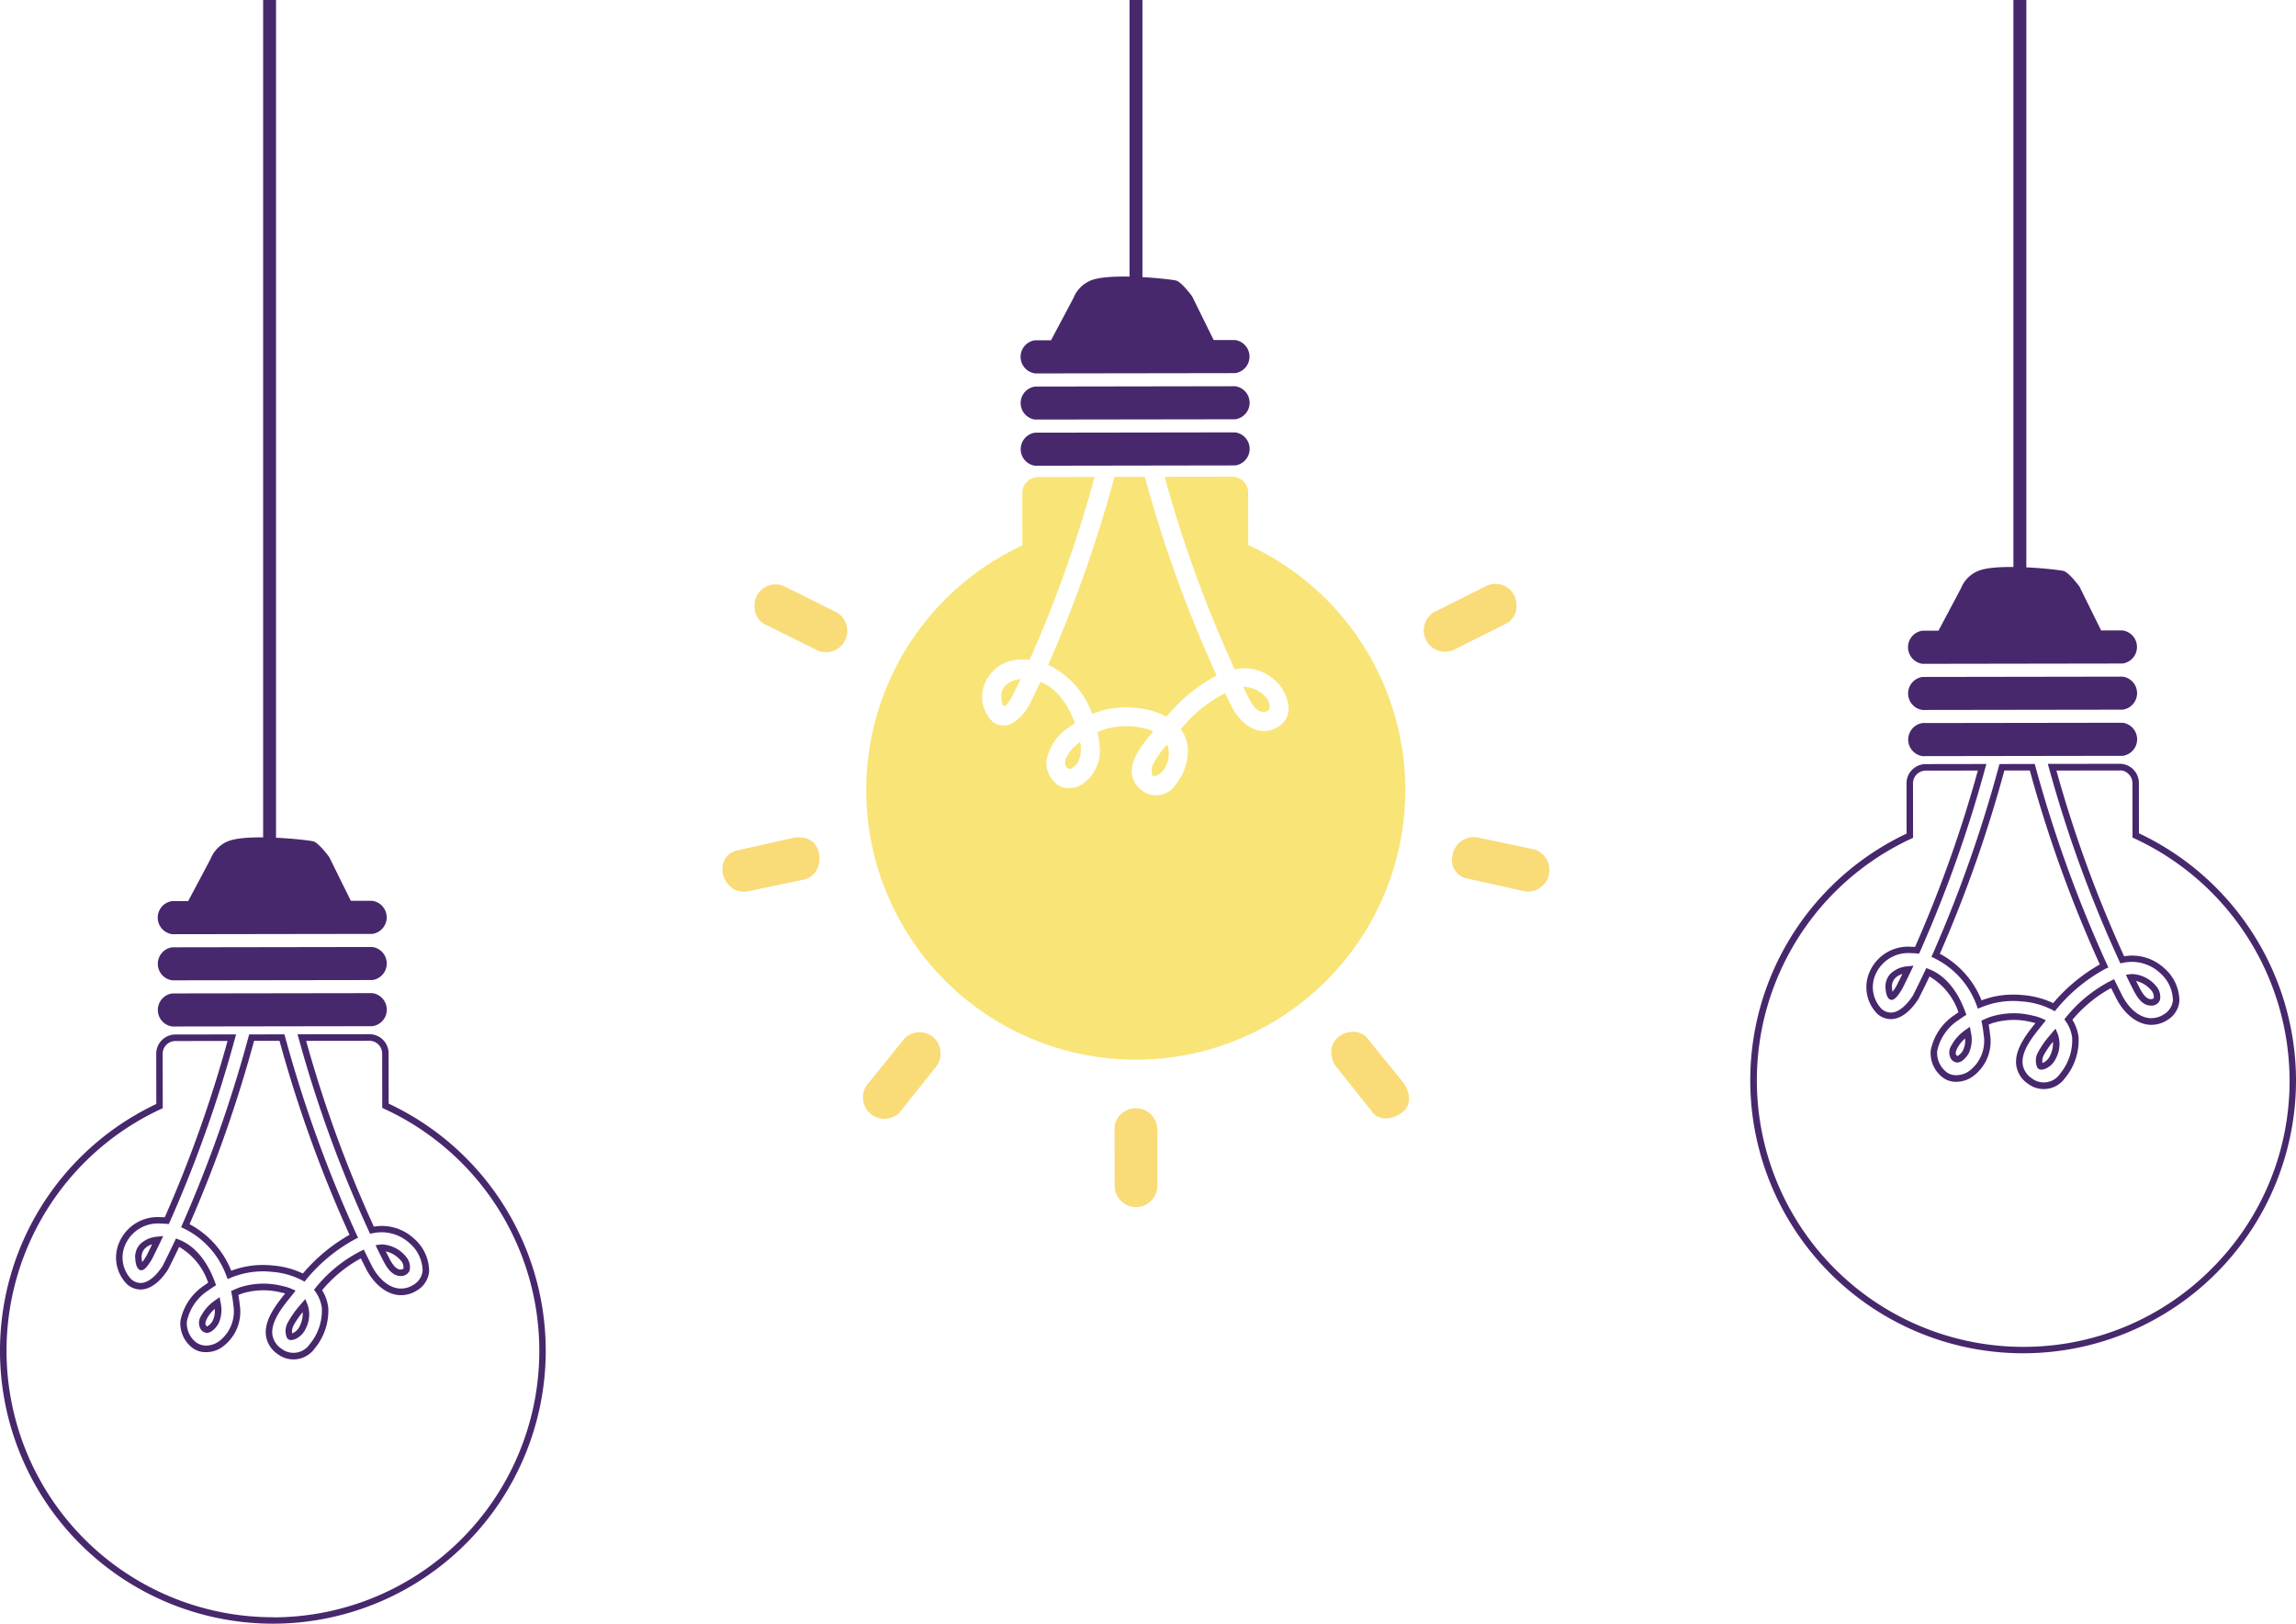 <svg xmlns="http://www.w3.org/2000/svg" width="239.504" height="169.347" viewBox="0 0 239.504 169.347">
  <g id="Grupo_62907" data-name="Grupo 62907" transform="translate(-635 -4967)">
    <g id="Grupo_62884" data-name="Grupo 62884" transform="translate(710.357 4995.847)">
      <path id="Trazado_111130" data-name="Trazado 111130" d="M674.156,154.187l20.88-.03a1.738,1.738,0,0,0,0-3.445l-20.88.033a1.738,1.738,0,0,0,0,3.443Z" transform="translate(-641.546 -139.275)" fill="#47286d"/>
      <path id="Trazado_111131" data-name="Trazado 111131" d="M674.146,143.86l20.88-.031a1.742,1.742,0,0,0-.005-3.451l-2.233,0-2.255-4.572s-1.086-1.471-1.649-1.629-6.981-.868-8.973.012a3.272,3.272,0,0,0-1.725,1.753c-.586,1.123-1.815,3.427-2.367,4.46l-1.677,0a1.743,1.743,0,0,0,0,3.451Z" transform="translate(-641.542 -133.759)" fill="#47286d"/>
      <path id="Trazado_111132" data-name="Trazado 111132" d="M674.167,161.322l20.879-.032a1.74,1.74,0,0,0,0-3.447l-20.879.031a1.741,1.741,0,0,0,0,3.449Z" transform="translate(-641.549 -141.595)" fill="#47286d"/>
      <g id="Grupo_62882" data-name="Grupo 62882" transform="translate(0 32.054)">
        <path id="Trazado_111133" data-name="Trazado 111133" d="M632.591,185.511l5.278,2.628a2.232,2.232,0,0,0,3.016-.813l.013-.03a2.228,2.228,0,0,0-.812-3.014l-5.279-2.63a2.191,2.191,0,0,0-3.291,2.077A2,2,0,0,0,632.591,185.511Z" transform="translate(-628.159 -181.304)" fill="#f9db78"/>
        <path id="Trazado_111134" data-name="Trazado 111134" d="M735.309,187.263a2.232,2.232,0,0,0,3.024.782l5.27-2.644a1.977,1.977,0,0,0,1.056-1.776,2.254,2.254,0,0,0-.289-1.278,2.217,2.217,0,0,0-3.023-.781q-2.637,1.324-5.272,2.643a2.235,2.235,0,0,0-.781,3.025C735.3,187.244,735.3,187.252,735.309,187.263Z" transform="translate(-661.835 -181.271)" fill="#f9db78"/>
        <path id="Trazado_111135" data-name="Trazado 111135" d="M629.289,226.061q2.888-.605,5.77-1.212a1.942,1.942,0,0,0,1.232-.862,1.885,1.885,0,0,0,.291-.671,2.5,2.5,0,0,0,.036-1.175.557.557,0,0,1-.016-.072,1.9,1.9,0,0,0-1.861-1.595,2.3,2.3,0,0,0-.847.037l-5.753,1.289C625.354,222.425,626.517,226.645,629.289,226.061Z" transform="translate(-626.543 -194.018)" fill="#f9db78"/>
        <path id="Trazado_111136" data-name="Trazado 111136" d="M739.409,222.353a1.925,1.925,0,0,0,1.554,2.375l5.754,1.286a2.229,2.229,0,0,0,2.711-1.551c0-.024.011-.05.015-.074a2.227,2.227,0,0,0-1.551-2.709l-5.77-1.214A2.233,2.233,0,0,0,739.409,222.353Z" transform="translate(-663.25 -194.003)" fill="#f9db78"/>
        <path id="Trazado_111137" data-name="Trazado 111137" d="M648.915,258.942c.015.013.032.025.045.038a2.233,2.233,0,0,0,3.124-.02q1.835-2.307,3.671-4.616a2.256,2.256,0,0,0-.022-3.124,1.732,1.732,0,0,0-.162-.141,2.2,2.2,0,0,0-2.97.156q-1.851,2.292-3.707,4.586A2.23,2.23,0,0,0,648.915,258.942Z" transform="translate(-633.61 -203.821)" fill="#f9db78"/>
        <path id="Trazado_111138" data-name="Trazado 111138" d="M721.317,254.3q1.836,2.308,3.673,4.613c.808,1.019,2.279.659,3.124-.02.015-.012.028-.024.045-.036,1.01-.811.665-2.28-.022-3.124q-1.857-2.288-3.718-4.577a1.879,1.879,0,0,0-1.7-.622,2.353,2.353,0,0,0-1.428.645,2.047,2.047,0,0,0-.6,1.229A2.583,2.583,0,0,0,721.317,254.3Z" transform="translate(-657.171 -203.802)" fill="#f9db78"/>
        <path id="Trazado_111139" data-name="Trazado 111139" d="M689.388,272.641a.3.3,0,0,1,.032,0,2.232,2.232,0,0,0,2.222-2.194q0-2.949-.008-5.9a2.234,2.234,0,0,0-2.2-2.222.263.263,0,0,1-.032,0,2.08,2.08,0,0,0-1.471.55,2.006,2.006,0,0,0-.749,1.645q0,2.95.009,5.9A2.231,2.231,0,0,0,689.388,272.641Z" transform="translate(-646.273 -207.642)" fill="#f9db78"/>
      </g>
      <g id="Grupo_62883" data-name="Grupo 62883" transform="translate(14.986 20.87)">
        <path id="Trazado_111140" data-name="Trazado 111140" d="M679.715,207.217c-.21.426-.25.754-.116.971s.268.324.4.324c.309,0,.734-.428.937-.832a3.217,3.217,0,0,0,.157-1.972A4.251,4.251,0,0,0,679.715,207.217Z" transform="translate(-658.766 -178.038)" fill="#f9e478"/>
        <path id="Trazado_111141" data-name="Trazado 111141" d="M693.04,208.171a1.513,1.513,0,0,0-.036,1.137.142.142,0,0,0,.144.076.878.878,0,0,0,.32-.082,1.821,1.821,0,0,0,.92-.959,2.816,2.816,0,0,0,.137-2.267c-.053.062-.106.126-.158.19A9.617,9.617,0,0,0,693.04,208.171Z" transform="translate(-663.121 -178.158)" fill="#f9e478"/>
        <path id="Trazado_111142" data-name="Trazado 111142" d="M694.486,185.434a135.184,135.184,0,0,1-7.49-20.72l-3.166,0a137.253,137.253,0,0,1-6.912,19.607,9.094,9.094,0,0,1,4.6,5.131,9.115,9.115,0,0,1,4.457-.645,8.421,8.421,0,0,1,3.284.926A17.418,17.418,0,0,1,694.486,185.434Z" transform="translate(-657.919 -164.701)" fill="#f9e478"/>
        <path id="Trazado_111143" data-name="Trazado 111143" d="M709.039,199.8a1.3,1.3,0,0,0,.137.007c.261,0,.569-.1.626-.33a1.354,1.354,0,0,0-.318-1.134,3.126,3.126,0,0,0-2.225-1.148,1.212,1.212,0,0,0-.181.011c.167.345.341.687.516,1.031C707.946,198.958,708.388,199.7,709.039,199.8Z" transform="translate(-667.731 -175.269)" fill="#f9e478"/>
        <path id="Trazado_111144" data-name="Trazado 111144" d="M669.944,198.817l.008,0c.069,0,.281-.088.77-.886l.038-.064c.306-.6.609-1.222.924-1.882a2.553,2.553,0,0,0-1.612.688,1.632,1.632,0,0,0-.4,1.281C669.709,198.552,669.863,198.776,669.944,198.817Z" transform="translate(-655.558 -174.876)" fill="#f9e478"/>
        <path id="Trazado_111145" data-name="Trazado 111145" d="M676.923,225.5a28.127,28.127,0,0,0,11.7-53.684l-.009-5.464a1.661,1.661,0,0,0-1.666-1.659l-7.051.009a131.389,131.389,0,0,0,7.315,20.086,4.649,4.649,0,0,1,4.147,1.111,4.164,4.164,0,0,1,1.477,3.134,2.23,2.23,0,0,1-1.1,1.74,2.761,2.761,0,0,1-1.481.452c-1.558,0-2.794-1.405-3.382-2.608q-.338-.666-.67-1.345a14.154,14.154,0,0,0-4.612,3.75,4.1,4.1,0,0,1,.727,1.864,5.773,5.773,0,0,1-1.347,4.024,2.374,2.374,0,0,1-3.4.521,2.465,2.465,0,0,1-1.083-1.691c-.2-1.533,1.129-3.158,2.1-4.347.045-.052.089-.1.13-.158a4.369,4.369,0,0,0-.889-.279,7.793,7.793,0,0,0-4.317.132q-.309.119-.611.254a12.27,12.27,0,0,1,.186,1.224,4.218,4.218,0,0,1-1.521,4.009,2.655,2.655,0,0,1-1.66.6,1.947,1.947,0,0,1-1.457-.591,2.867,2.867,0,0,1-.874-2.311,5.449,5.449,0,0,1,2.37-3.464c.193-.138.393-.275.6-.4-.509-1.415-1.582-3.518-3.6-4.31-.412.869-.831,1.729-1.252,2.562a1,1,0,0,1-.105.167c-.367.561-1.325,1.818-2.508,1.82a1.8,1.8,0,0,1-1.206-.486,3.6,3.6,0,0,1-.723-3.921,4.04,4.04,0,0,1,4.044-2.462c.206,0,.413.009.619.029a133.767,133.767,0,0,0,6.786-19.085l-5.886.009a1.665,1.665,0,0,0-1.662,1.667l.006,5.463A28.126,28.126,0,0,0,676.923,225.5Z" transform="translate(-648.756 -164.694)" fill="#f9e478"/>
      </g>
    </g>
    <g id="Grupo_62886" data-name="Grupo 62886" transform="translate(817.579 5026.133)">
      <path id="Trazado_111146" data-name="Trazado 111146" d="M811.374,199.079l20.879-.03a1.738,1.738,0,0,0,0-3.445l-20.879.032a1.738,1.738,0,0,0,0,3.443Z" transform="translate(-793.412 -184.166)" fill="#47286d"/>
      <path id="Trazado_111147" data-name="Trazado 111147" d="M811.363,188.752l20.881-.032a1.741,1.741,0,0,0-.005-3.45l-2.233,0L827.75,180.7s-1.085-1.471-1.648-1.629-6.982-.868-8.973.013a3.272,3.272,0,0,0-1.725,1.753c-.586,1.123-1.815,3.427-2.367,4.46l-1.678,0a1.743,1.743,0,0,0,0,3.451Z" transform="translate(-793.409 -178.651)" fill="#47286d"/>
      <path id="Trazado_111148" data-name="Trazado 111148" d="M811.385,206.214l20.879-.032a1.74,1.74,0,0,0,0-3.448l-20.879.031a1.742,1.742,0,0,0,0,3.449Z" transform="translate(-793.416 -186.486)" fill="#47286d"/>
      <g id="Grupo_62885" data-name="Grupo 62885" transform="translate(0 20.533)">
        <path id="Trazado_111149" data-name="Trazado 111149" d="M817.955,250.043a4.578,4.578,0,0,0-1.488,1.632,1.325,1.325,0,0,0-.1,1.3.836.836,0,0,0,.693.487c.529,0,1.04-.625,1.238-1.017a3.433,3.433,0,0,0,.187-2.182l-.093-.53Zm-.26,2.094a1.428,1.428,0,0,1-.613.65.462.462,0,0,1-.14-.168c-.065-.107-.016-.347.132-.645h0a3.36,3.36,0,0,1,.816-1.017A2.334,2.334,0,0,1,817.694,252.137Z" transform="translate(-795.483 -222.309)" fill="#47286d"/>
        <path id="Trazado_111150" data-name="Trazado 111150" d="M831.321,250.441c-.055.064-.11.13-.185.223a9.693,9.693,0,0,0-1.349,1.948v0a1.812,1.812,0,0,0-.022,1.446.482.482,0,0,0,.445.244,1.234,1.234,0,0,0,.441-.107,2.166,2.166,0,0,0,1.1-1.133,3.138,3.138,0,0,0,.14-2.536l-.212-.506Zm-.188,2.347a1.491,1.491,0,0,1-.744.787c-.031.013-.057.022-.08.03a1.468,1.468,0,0,1,.089-.708,7.756,7.756,0,0,1,1.013-1.5A2.863,2.863,0,0,1,831.133,252.788Z" transform="translate(-799.838 -222.405)" fill="#47286d"/>
        <path id="Trazado_111151" data-name="Trazado 111151" d="M813.478,229.221l.3.14a8.8,8.8,0,0,1,4.428,4.944l.124.322.319-.131a8.738,8.738,0,0,1,4.3-.621,8.1,8.1,0,0,1,3.153.886l.243.134.179-.212a17.182,17.182,0,0,1,5.115-4.217l.3-.144-.141-.3a134.721,134.721,0,0,1-7.471-20.669l-.07-.246-3.677.005-.069.246a137.087,137.087,0,0,1-6.895,19.561Zm7.613-19.437,2.653,0a135.7,135.7,0,0,0,7.3,20.228,18.05,18.05,0,0,0-4.864,4.034,9.07,9.07,0,0,0-3.17-.838q-.512-.051-1.01-.05a9.323,9.323,0,0,0-3.292.6,9.463,9.463,0,0,0-4.349-4.855A137.789,137.789,0,0,0,821.091,209.784Z" transform="translate(-794.585 -209.092)" fill="#47286d"/>
        <path id="Trazado_111152" data-name="Trazado 111152" d="M845.962,244.863l.015,0a1.459,1.459,0,0,0,.161.01h.012a.927.927,0,0,0,.953-.586,1.676,1.676,0,0,0-.379-1.423,3.445,3.445,0,0,0-2.481-1.278h-.007a1.749,1.749,0,0,0-.23.014l-.46.063.2.418c.169.347.343.691.517,1.033C844.653,243.911,845.159,244.741,845.962,244.863Zm.229-1.582a1.039,1.039,0,0,1,.262.833.477.477,0,0,1-.308.086c-.041,0-.059,0-.088-.005-.5-.08-.895-.777-1.189-1.38l-.258-.51A2.933,2.933,0,0,1,846.191,243.281Z" transform="translate(-804.368 -219.661)" fill="#47286d"/>
        <path id="Trazado_111153" data-name="Trazado 111153" d="M806.881,241.145a1.952,1.952,0,0,0-.493,1.534c.04.6.2,1.006.455,1.137l.114.04h.053c.216,0,.493-.13,1.054-1.048l.052-.086c.306-.606.611-1.228.927-1.888l.26-.544-.6.063A2.883,2.883,0,0,0,806.881,241.145Zm.646,1.249-.039.063a5.053,5.053,0,0,1-.377.55,2.4,2.4,0,0,1-.05-.373,1.291,1.291,0,0,1,.313-1.029,1.792,1.792,0,0,1,.766-.452Q807.826,241.8,807.527,242.394Z" transform="translate(-792.276 -219.238)" fill="#47286d"/>
        <path id="Trazado_111154" data-name="Trazado 111154" d="M826.017,216.33l-.007-5.249a2,2,0,0,0-2-2h0l-7.5.01.121.428a131.807,131.807,0,0,0,7.334,20.137l.111.237.257-.049a4.317,4.317,0,0,1,3.86,1.032,3.873,3.873,0,0,1,1.366,2.855,1.9,1.9,0,0,1-.944,1.482,2.433,2.433,0,0,1-1.3.4h0c-1.4,0-2.527-1.3-3.075-2.424q-.337-.664-.668-1.341l-.147-.3-.3.144a14.447,14.447,0,0,0-4.727,3.84l-.165.2.15.21a3.784,3.784,0,0,1,.667,1.715,5.483,5.483,0,0,1-1.268,3.756,2.041,2.041,0,0,1-2.946.469,2.137,2.137,0,0,1-.947-1.461c-.181-1.382,1.086-2.938,2.017-4.081.051-.058.1-.117.144-.177l.258-.341-.392-.171a4.69,4.69,0,0,0-.955-.3,8.056,8.056,0,0,0-4.508.148q-.316.122-.625.26l-.247.109.053.264a11.771,11.771,0,0,1,.18,1.191,3.908,3.908,0,0,1-1.4,3.715,2.317,2.317,0,0,1-1.441.519h-.007a1.6,1.6,0,0,1-1.212-.487,2.521,2.521,0,0,1-.782-2.046,5.121,5.121,0,0,1,2.232-3.221c.187-.135.382-.267.582-.395l.229-.144-.092-.254c-.577-1.6-1.7-3.69-3.794-4.51l-.293-.115-.136.285c-.41.866-.828,1.724-1.249,2.556a.779.779,0,0,1-.085.133c-.256.391-1.172,1.666-2.226,1.668a1.471,1.471,0,0,1-.984-.4,3.268,3.268,0,0,1-.629-3.551,3.719,3.719,0,0,1,3.728-2.243c.195,0,.392.009.588.028l.239.022.1-.219a134.08,134.08,0,0,0,6.8-19.133l.121-.429-6.332.01a2.007,2.007,0,0,0-2,2l.007,5.249a28.463,28.463,0,0,0,12.161,54.2h.041A28.466,28.466,0,0,0,842.4,242.06,28.563,28.563,0,0,0,826.017,216.33Zm7.6,45.391a27.61,27.61,0,0,1-19.637,8.171h-.04a27.789,27.789,0,0,1-11.681-53l.195-.09-.007-5.678a1.331,1.331,0,0,1,1.326-1.33l5.439-.009a133.043,133.043,0,0,1-6.55,18.393c-.137-.008-.273-.012-.409-.012a4.364,4.364,0,0,0-4.36,2.684,3.939,3.939,0,0,0,.815,4.29,2.125,2.125,0,0,0,1.43.571c1.353,0,2.4-1.38,2.774-1.95a1.382,1.382,0,0,0,.139-.222c.375-.741.748-1.5,1.117-2.274A6.836,6.836,0,0,1,807.189,235c-.131.087-.26.177-.385.267a5.775,5.775,0,0,0-2.509,3.707,3.2,3.2,0,0,0,.967,2.574,2.273,2.273,0,0,0,1.687.7h.022a3,3,0,0,0,1.865-.672,4.53,4.53,0,0,0,1.643-4.3c-.029-.308-.075-.634-.14-.99.117-.05.234-.1.353-.143a7.531,7.531,0,0,1,4.127-.115c.134.027.266.06.4.1-.982,1.211-2.21,2.811-2,4.4a2.793,2.793,0,0,0,1.22,1.921,2.716,2.716,0,0,0,3.85-.573,6.147,6.147,0,0,0,1.427-4.291,4.475,4.475,0,0,0-.64-1.8,13.9,13.9,0,0,1,4.038-3.318c.173.35.347.7.519,1.04.632,1.291,1.973,2.8,3.68,2.8h.006a3.1,3.1,0,0,0,1.66-.5,2.553,2.553,0,0,0,1.257-2,4.511,4.511,0,0,0-1.589-3.414,4.917,4.917,0,0,0-4.175-1.234,130.779,130.779,0,0,1-7.065-19.374l6.6-.009a1.207,1.207,0,0,1,.939.387,1.314,1.314,0,0,1,.39.936l.009,5.679.2.09a27.885,27.885,0,0,1,16.184,25.209A27.6,27.6,0,0,1,833.615,261.722Z" transform="translate(-785.474 -209.086)" fill="#47286d"/>
      </g>
    </g>
    <g id="Grupo_62888" data-name="Grupo 62888" transform="translate(635 5054.333)">
      <path id="Trazado_111155" data-name="Trazado 111155" d="M540.743,240.877l20.88-.03a1.739,1.739,0,0,0,0-3.446l-20.88.033a1.738,1.738,0,0,0,0,3.443Z" transform="translate(-522.782 -225.965)" fill="#47286d"/>
      <path id="Trazado_111156" data-name="Trazado 111156" d="M540.733,230.551l20.881-.032a1.741,1.741,0,0,0-.005-3.45l-2.232,0L557.12,222.5s-1.085-1.471-1.648-1.629-6.982-.868-8.973.013a3.27,3.27,0,0,0-1.725,1.752c-.586,1.123-1.815,3.428-2.367,4.461l-1.678,0a1.743,1.743,0,0,0,0,3.451Z" transform="translate(-522.779 -220.45)" fill="#47286d"/>
      <path id="Trazado_111157" data-name="Trazado 111157" d="M540.754,248.012l20.878-.032a1.74,1.74,0,0,0,0-3.447l-20.88.031a1.741,1.741,0,0,0,0,3.449Z" transform="translate(-522.785 -228.285)" fill="#47286d"/>
      <g id="Grupo_62887" data-name="Grupo 62887" transform="translate(0 20.533)">
        <path id="Trazado_111158" data-name="Trazado 111158" d="M547.324,291.842a4.574,4.574,0,0,0-1.489,1.633,1.323,1.323,0,0,0-.1,1.294.836.836,0,0,0,.693.488c.529,0,1.041-.625,1.239-1.017a3.446,3.446,0,0,0,.188-2.183l-.093-.529Zm-.26,2.094a1.426,1.426,0,0,1-.615.65s-.053-.026-.14-.169c-.065-.106-.016-.346.131-.644h0a3.372,3.372,0,0,1,.816-1.016A2.347,2.347,0,0,1,547.065,293.936Z" transform="translate(-524.853 -264.108)" fill="#47286d"/>
        <path id="Trazado_111159" data-name="Trazado 111159" d="M560.693,292.24c-.055.064-.11.131-.183.221a9.739,9.739,0,0,0-1.352,1.952v0a1.812,1.812,0,0,0-.022,1.446.481.481,0,0,0,.444.244,1.237,1.237,0,0,0,.442-.107,2.17,2.17,0,0,0,1.1-1.133,3.147,3.147,0,0,0,.14-2.536l-.211-.5Zm-.19,2.349a1.5,1.5,0,0,1-.744.787c-.031.012-.057.023-.08.03a1.46,1.46,0,0,1,.09-.708,7.755,7.755,0,0,1,1.014-1.5A2.867,2.867,0,0,1,560.5,294.589Z" transform="translate(-529.208 -264.206)" fill="#47286d"/>
        <path id="Trazado_111160" data-name="Trazado 111160" d="M542.847,271.02l.3.14a8.8,8.8,0,0,1,4.428,4.944l.124.322.32-.131a8.736,8.736,0,0,1,4.3-.621,8.105,8.105,0,0,1,3.153.886l.242.134.179-.213a17.18,17.18,0,0,1,5.114-4.217l.3-.144-.141-.3a134.855,134.855,0,0,1-7.472-20.668l-.07-.248-3.677.006-.068.246a137.043,137.043,0,0,1-6.9,19.56Zm7.613-19.437,2.653,0a135.7,135.7,0,0,0,7.3,20.228,18.061,18.061,0,0,0-4.864,4.034,9.079,9.079,0,0,0-3.17-.838q-.511-.051-1.01-.05a9.322,9.322,0,0,0-3.292.6,9.461,9.461,0,0,0-4.349-4.855A137.775,137.775,0,0,0,550.46,251.582Z" transform="translate(-523.955 -250.891)" fill="#47286d"/>
        <path id="Trazado_111161" data-name="Trazado 111161" d="M575.331,286.662l.016,0a1.436,1.436,0,0,0,.161.01.945.945,0,0,0,.965-.586,1.676,1.676,0,0,0-.38-1.423,3.443,3.443,0,0,0-2.481-1.278h-.007a1.507,1.507,0,0,0-.231.014l-.459.064.2.417c.168.347.343.691.516,1.032C574.024,285.71,574.53,286.54,575.331,286.662Zm.229-1.583a1.039,1.039,0,0,1,.262.834.478.478,0,0,1-.308.086l-.09-.005c-.491-.08-.874-.74-1.188-1.38l-.258-.51A2.936,2.936,0,0,1,575.561,285.079Z" transform="translate(-533.738 -261.46)" fill="#47286d"/>
        <path id="Trazado_111162" data-name="Trazado 111162" d="M536.25,282.943a1.958,1.958,0,0,0-.493,1.535c.04.6.2,1.007.457,1.137l.113.04h.053c.215,0,.492-.13,1.055-1.05l.05-.085c.306-.605.612-1.227.928-1.888l.26-.544-.6.063A2.888,2.888,0,0,0,536.25,282.943Zm.645,1.251-.036.061a5.1,5.1,0,0,1-.379.551,2.441,2.441,0,0,1-.05-.374,1.294,1.294,0,0,1,.313-1.028,1.789,1.789,0,0,1,.766-.453Q537.2,283.6,536.9,284.195Z" transform="translate(-521.646 -261.037)" fill="#47286d"/>
        <path id="Trazado_111163" data-name="Trazado 111163" d="M555.387,258.129l-.007-5.248a2,2,0,0,0-2-2h0l-7.5.009.121.429a131.76,131.76,0,0,0,7.335,20.137l.111.237.256-.049a4.323,4.323,0,0,1,3.86,1.031,3.875,3.875,0,0,1,1.366,2.856,1.905,1.905,0,0,1-.945,1.482,2.431,2.431,0,0,1-1.3.4h0c-1.4,0-2.527-1.3-3.076-2.424q-.337-.664-.668-1.341l-.147-.3-.3.144a14.454,14.454,0,0,0-4.727,3.84l-.165.2.15.21a3.78,3.78,0,0,1,.668,1.715,5.488,5.488,0,0,1-1.268,3.756,2.042,2.042,0,0,1-2.945.47,2.14,2.14,0,0,1-.948-1.461c-.18-1.382,1.088-2.939,2.017-4.081.052-.059.1-.118.146-.179l.253-.341-.389-.17a4.722,4.722,0,0,0-.955-.3,8.053,8.053,0,0,0-4.507.148q-.316.122-.625.26l-.247.11.053.264a11.775,11.775,0,0,1,.179,1.191,3.909,3.909,0,0,1-1.4,3.715,2.316,2.316,0,0,1-1.44.518h-.007a1.757,1.757,0,0,1-1.213-.486,2.524,2.524,0,0,1-.782-2.047,5.121,5.121,0,0,1,2.232-3.221c.187-.135.381-.267.581-.395l.229-.144-.092-.254c-.578-1.605-1.7-3.69-3.794-4.51l-.293-.115-.135.285c-.411.866-.828,1.723-1.247,2.553a.894.894,0,0,1-.087.136c-.256.391-1.172,1.666-2.226,1.668a1.47,1.47,0,0,1-.983-.4,3.267,3.267,0,0,1-.629-3.551,3.718,3.718,0,0,1,3.727-2.242c.2,0,.393.009.589.028l.239.022.1-.219a134.135,134.135,0,0,0,6.8-19.133l.121-.429-6.332.01a2.007,2.007,0,0,0-2,2l.007,5.249a28.464,28.464,0,0,0,12.162,54.2h.041a28.464,28.464,0,0,0,12.038-54.237Zm-12.039,53.562h-.04a27.789,27.789,0,0,1-11.682-53l.195-.09-.007-5.678a1.331,1.331,0,0,1,1.326-1.329l5.44-.009a133.053,133.053,0,0,1-6.55,18.393c-.137-.008-.274-.012-.41-.012a4.364,4.364,0,0,0-4.36,2.684,3.941,3.941,0,0,0,.816,4.29,2.125,2.125,0,0,0,1.43.571c1.353,0,2.4-1.38,2.774-1.95a1.417,1.417,0,0,0,.14-.222c.374-.741.747-1.5,1.115-2.274a6.836,6.836,0,0,1,3.024,3.735q-.2.132-.385.267a5.777,5.777,0,0,0-2.51,3.707,3.2,3.2,0,0,0,.967,2.574,2.274,2.274,0,0,0,1.688.695h.012a2.861,2.861,0,0,0,1.874-.671,4.528,4.528,0,0,0,1.643-4.3c-.03-.313-.075-.639-.139-.99q.175-.074.353-.142a7.522,7.522,0,0,1,4.126-.115c.134.027.266.06.4.1-.983,1.212-2.209,2.811-2,4.4a2.788,2.788,0,0,0,1.222,1.92,2.717,2.717,0,0,0,3.85-.573,6.156,6.156,0,0,0,1.426-4.291,4.473,4.473,0,0,0-.64-1.8,13.929,13.929,0,0,1,4.038-3.319c.173.351.347.7.52,1.04.632,1.291,1.973,2.8,3.68,2.8h.005a3.1,3.1,0,0,0,1.66-.5,2.555,2.555,0,0,0,1.258-2,4.512,4.512,0,0,0-1.589-3.414,4.914,4.914,0,0,0-4.175-1.234,130.735,130.735,0,0,1-7.065-19.375l6.605-.008h0a1.323,1.323,0,0,1,1.325,1.322l.009,5.679.2.09a27.79,27.79,0,0,1-11.561,53.041Z" transform="translate(-514.844 -250.885)" fill="#47286d"/>
      </g>
    </g>
    <rect id="Rectángulo_6456" data-name="Rectángulo 6456" width="1.346" height="87.754" transform="translate(662.448 4967)" fill="#47286d"/>
    <rect id="Rectángulo_6457" data-name="Rectángulo 6457" width="1.347" height="62.241" transform="translate(845.027 4967)" fill="#47286d"/>
    <rect id="Rectángulo_6458" data-name="Rectángulo 6458" width="1.347" height="30.409" transform="translate(752.825 4967)" fill="#47286d"/>
  </g>
</svg>
